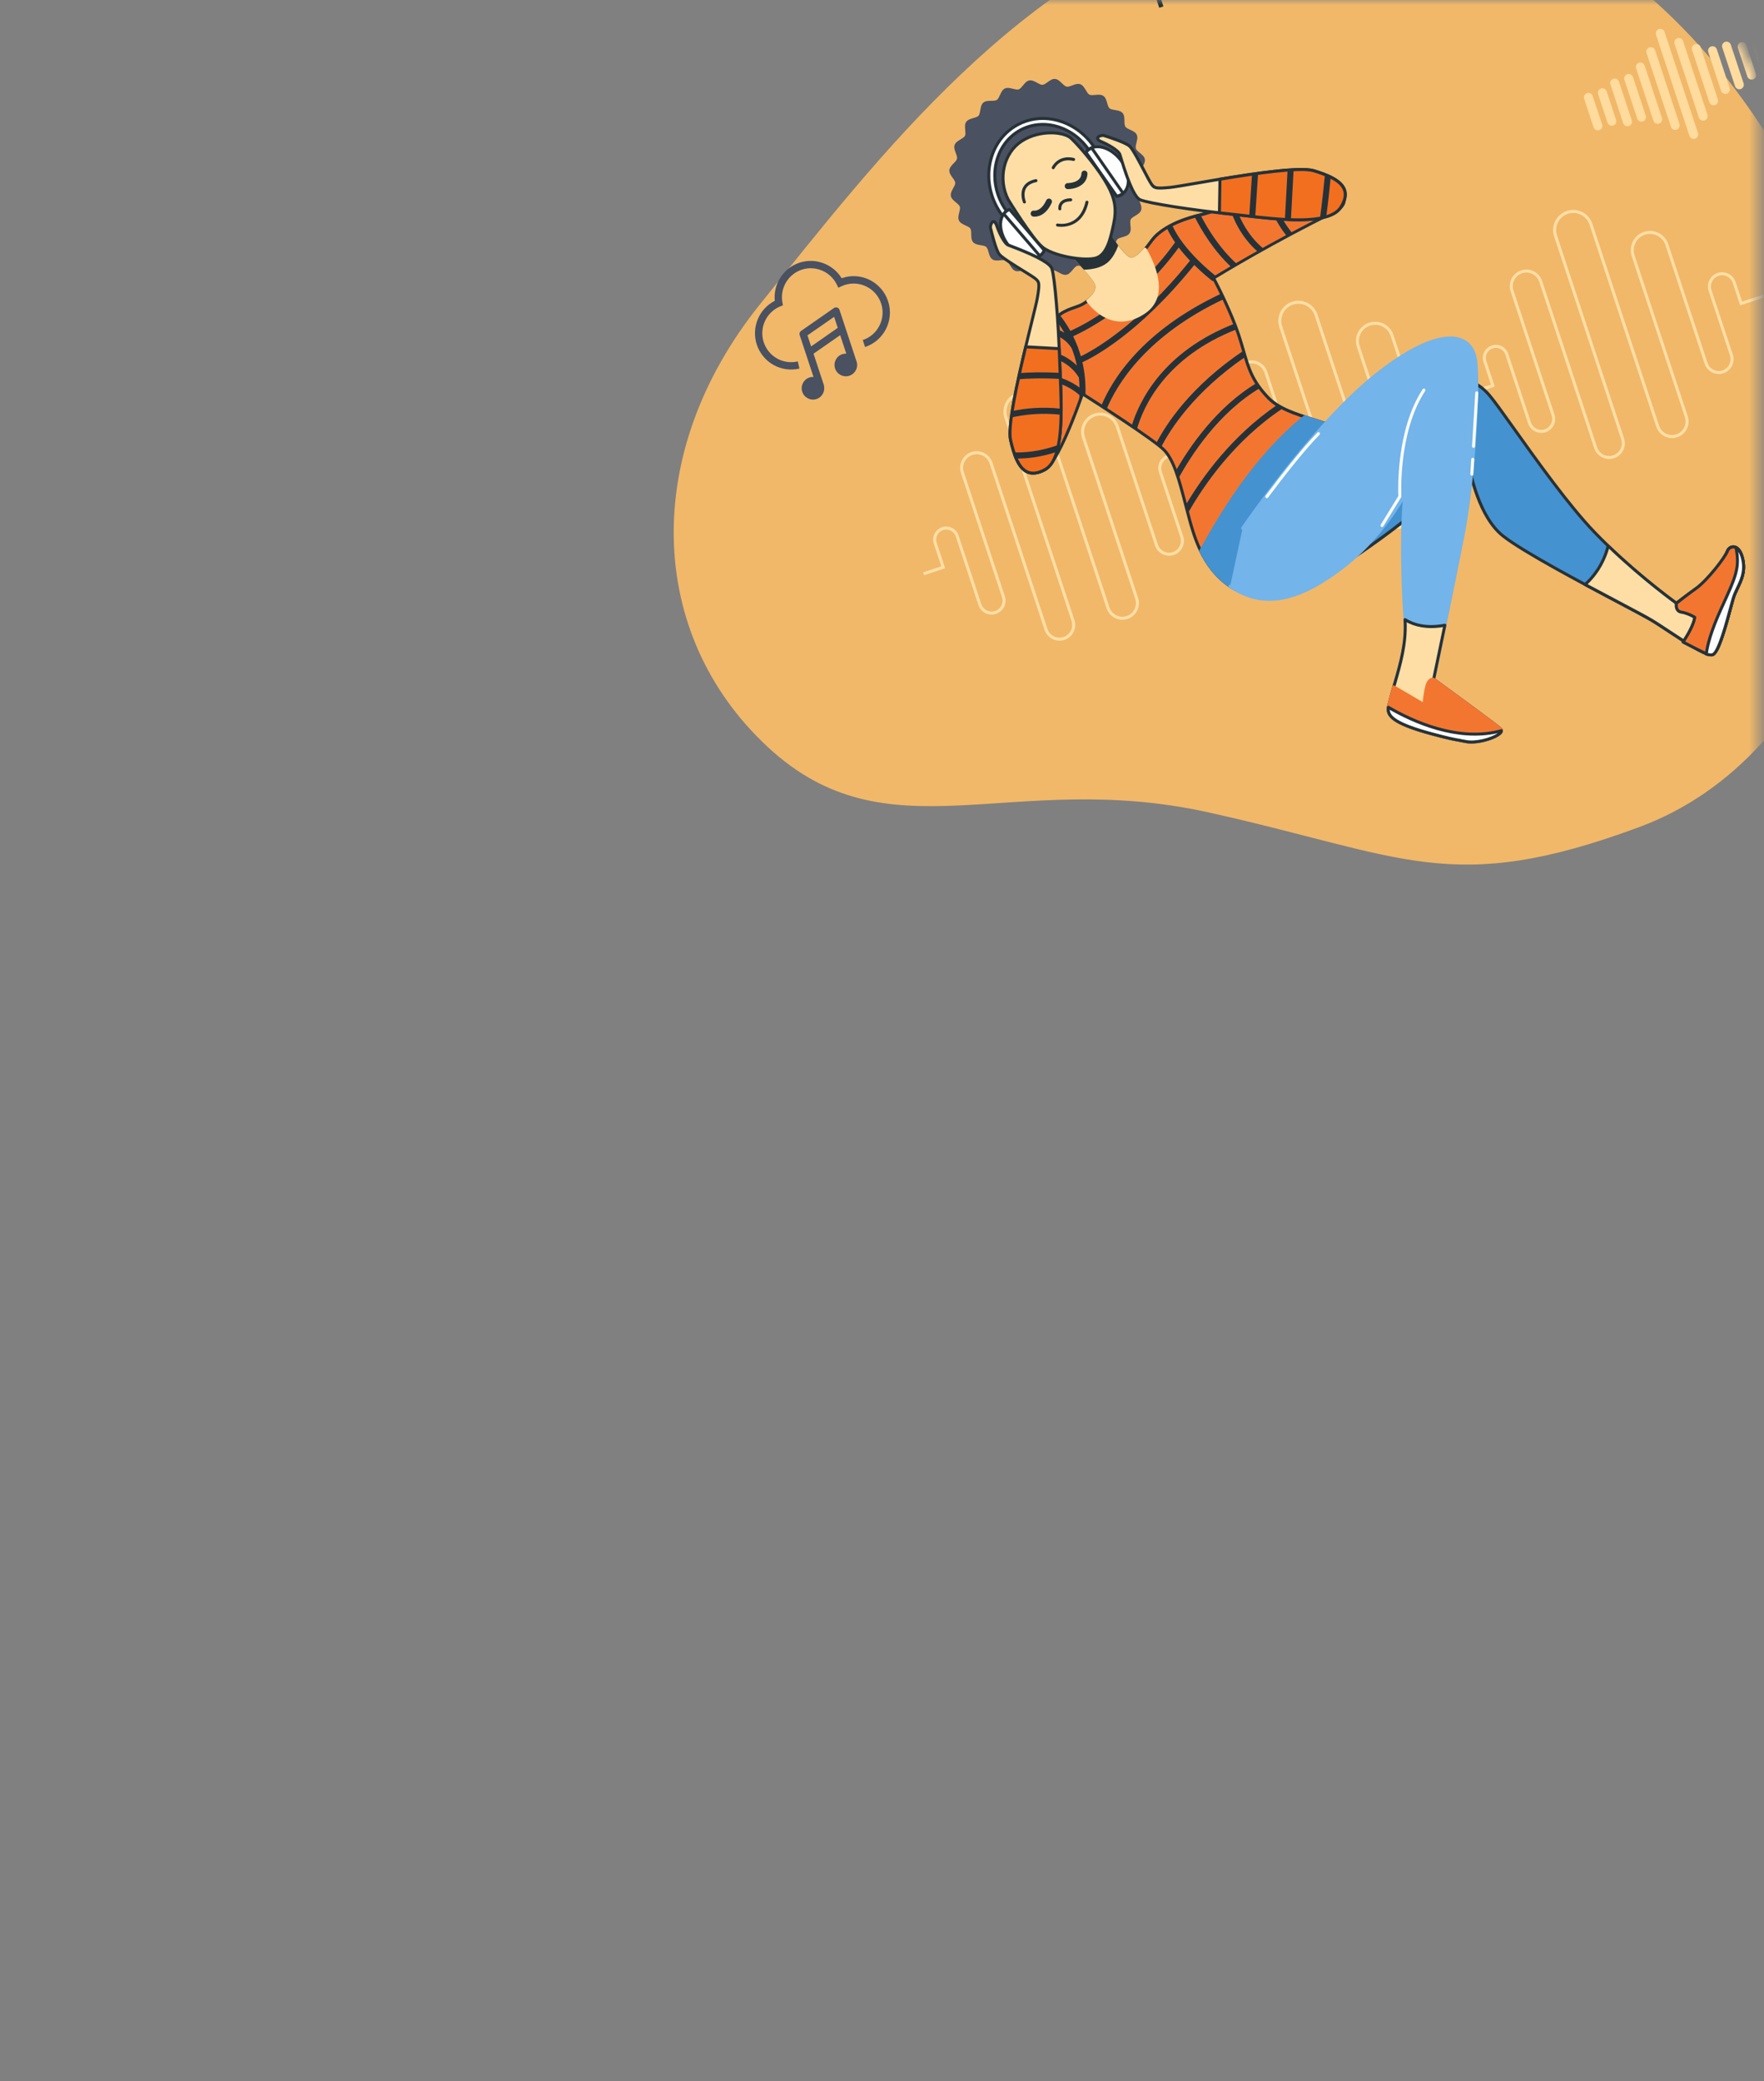 <svg width="178" height="210" viewBox="0 0 178 210" fill="none" xmlns="http://www.w3.org/2000/svg">
<rect x="0" y="0" width="178" height="210" fill="#808080" stroke="none"/>
<mask id="mask0_1_177" style="mask-type:alpha" maskUnits="userSpaceOnUse" x="0" y="0" width="178" height="210">
<rect x="0.5" width="177" height="210" rx="10" fill="#FFC97E"/>
</mask>
<g mask="url(#mask0_1_177)">
<path d="M162.124 -3.631C162.124 -3.631 144.918 -15.028 123.96 -9.016C102.999 -3.006 88.691 15.781 76.697 30.692C64.7 45.606 65.224 63.967 77.445 75.345C89.666 86.724 101.976 77.559 121.858 81.951C141.741 86.342 146.381 90.499 165.412 83.451C184.444 76.403 193.646 50.789 185.337 28.046C177.025 5.301 162.124 -3.631 162.124 -3.631Z" fill="#F1B869"/>
<path d="M107.409 64.563C106.578 64.838 105.679 64.384 105.405 63.554L99.859 46.775C99.621 46.055 98.845 45.663 98.126 45.9C97.408 46.138 97.018 46.915 97.256 47.635L101.395 60.161C101.639 60.898 101.239 61.695 100.504 61.938C99.768 62.181 98.972 61.78 98.729 61.042L96.443 54.127C96.267 53.594 95.693 53.305 95.162 53.48C94.63 53.656 94.342 54.231 94.518 54.764L95.368 57.336L93.247 58.036L93.152 57.748L94.985 57.142L94.23 54.858C94.002 54.167 94.377 53.42 95.066 53.193C95.756 52.965 96.502 53.341 96.73 54.032L99.016 60.947C99.207 61.526 99.831 61.841 100.408 61.65C100.986 61.459 101.299 60.835 101.108 60.256L96.968 47.73C96.678 46.852 97.154 45.902 98.031 45.612C98.907 45.323 99.856 45.801 100.147 46.68L105.692 63.459C105.914 64.131 106.641 64.497 107.313 64.275C107.983 64.054 108.348 63.326 108.126 62.655L101.36 42.183C101.008 41.117 101.587 39.965 102.65 39.613C103.713 39.262 104.865 39.843 105.217 40.908L111.952 61.285C112.19 62.005 112.966 62.397 113.685 62.16C114.403 61.922 114.793 61.145 114.555 60.425L109.188 44.187C108.851 43.167 109.405 42.064 110.422 41.728C111.439 41.392 112.541 41.947 112.878 42.967L116.837 54.946C117.044 55.571 117.721 55.912 118.344 55.706C118.968 55.5 119.308 54.822 119.102 54.197L116.949 47.685C116.701 46.934 117.108 46.121 117.858 45.874C118.609 45.626 119.422 46.034 119.671 46.786L120.325 48.764L122.446 48.063L122.541 48.352L120.133 49.147L119.384 46.881C119.187 46.287 118.546 45.966 117.954 46.162C117.362 46.357 117.042 47 117.237 47.59L119.389 54.102C119.648 54.886 119.221 55.736 118.44 55.994C117.658 56.253 116.809 55.824 116.55 55.041L112.591 43.062C112.306 42.201 111.377 41.732 110.517 42.016C109.658 42.3 109.191 43.23 109.476 44.092L114.843 60.33C115.133 61.208 114.656 62.158 113.78 62.448C112.903 62.738 111.955 62.259 111.664 61.38L104.929 41.003C104.63 40.096 103.65 39.602 102.745 39.901C101.84 40.2 101.348 41.181 101.648 42.088L108.414 62.56C108.691 63.389 108.239 64.289 107.409 64.563Z" fill="#FEDEA5"/>
<path d="M135.14 55.397C134.309 55.671 133.41 55.218 133.136 54.388L127.59 37.608C127.352 36.888 126.576 36.496 125.857 36.734C125.139 36.971 124.749 37.749 124.987 38.469L129.127 50.995C129.37 51.732 128.971 52.529 128.235 52.772C127.499 53.015 126.704 52.613 126.46 51.876L124.174 44.961C123.998 44.428 123.424 44.139 122.893 44.314C122.361 44.49 122.073 45.064 122.249 45.597L123.099 48.169L120.978 48.87L120.883 48.582L122.716 47.976L121.962 45.692C121.733 45.001 122.108 44.254 122.798 44.026C123.487 43.798 124.233 44.175 124.462 44.866L126.747 51.781C126.939 52.36 127.562 52.675 128.14 52.484C128.717 52.293 129.031 51.669 128.839 51.09L124.699 38.564C124.409 37.685 124.886 36.736 125.762 36.446C126.639 36.156 127.588 36.635 127.878 37.513L133.424 54.293C133.645 54.964 134.372 55.331 135.045 55.109C135.714 54.888 136.079 54.16 135.858 53.489L129.092 33.017C128.739 31.951 129.318 30.798 130.381 30.447C131.444 30.095 132.596 30.676 132.948 31.742L139.683 52.119C139.921 52.839 140.697 53.231 141.416 52.993C142.134 52.756 142.524 51.979 142.286 51.259L136.92 35.02C136.583 34.001 137.136 32.898 138.153 32.562C139.171 32.225 140.273 32.781 140.609 33.801L144.568 45.779C144.775 46.404 145.452 46.746 146.076 46.54C146.699 46.334 147.04 45.656 146.833 45.031L144.681 38.519C144.432 37.767 144.84 36.955 145.593 36.706C146.343 36.458 147.154 36.868 147.402 37.619L148.056 39.598L150.177 38.897L150.272 39.185L147.864 39.981L147.115 37.714C146.919 37.121 146.28 36.799 145.688 36.994C145.096 37.19 144.773 37.833 144.968 38.424L147.12 44.936C147.379 45.719 146.953 46.569 146.171 46.828C145.389 47.086 144.54 46.658 144.281 45.874L140.322 33.896C140.037 33.035 139.108 32.566 138.249 32.849C137.389 33.133 136.922 34.064 137.207 34.925L142.574 51.164C142.864 52.042 142.388 52.992 141.511 53.282C140.635 53.571 139.686 53.093 139.395 52.214L132.661 31.837C132.361 30.93 131.382 30.436 130.476 30.735C129.571 31.034 129.079 32.014 129.379 32.922L136.145 53.394C136.422 54.222 135.97 55.122 135.14 55.397Z" fill="#FEDEA5"/>
<path d="M162.871 46.232C162.041 46.506 161.142 46.053 160.868 45.223L155.322 28.443C155.084 27.723 154.307 27.331 153.589 27.569C152.871 27.806 152.48 28.584 152.718 29.304L156.858 41.83C157.102 42.567 156.702 43.364 155.967 43.607C155.231 43.85 154.435 43.448 154.191 42.711L151.906 35.796C151.73 35.263 151.156 34.973 150.624 35.149C150.093 35.325 149.804 35.899 149.98 36.432L150.831 39.004L148.71 39.705L148.615 39.417L150.448 38.811L149.693 36.527C149.465 35.836 149.839 35.089 150.529 34.861C151.219 34.633 151.965 35.01 152.193 35.701L154.479 42.616C154.67 43.195 155.294 43.51 155.871 43.319C156.449 43.128 156.762 42.504 156.571 41.925L152.431 29.399C152.141 28.52 152.617 27.57 153.494 27.281C154.37 26.991 155.319 27.47 155.609 28.348L161.155 45.128C161.377 45.799 162.104 46.166 162.776 45.944C163.449 45.721 163.811 44.995 163.589 44.324L156.823 23.852C156.471 22.786 157.049 21.633 158.113 21.282C159.176 20.93 160.327 21.511 160.68 22.577L167.414 42.954C167.652 43.674 168.429 44.066 169.147 43.828C169.866 43.591 170.256 42.813 170.018 42.093L164.651 25.855C164.314 24.836 164.868 23.733 165.885 23.396C166.902 23.06 168.004 23.616 168.341 24.636L172.3 36.614C172.507 37.239 173.184 37.581 173.807 37.375C174.431 37.169 174.771 36.491 174.565 35.866L172.412 29.354C172.164 28.602 172.571 27.79 173.324 27.541C174.074 27.293 174.885 27.703 175.134 28.454L175.788 30.433L177.908 29.732L178.004 30.02L175.595 30.816L174.846 28.549C174.65 27.956 174.011 27.634 173.419 27.829C172.827 28.025 172.505 28.668 172.7 29.259L174.852 35.771C175.111 36.554 174.684 37.404 173.903 37.663C173.121 37.921 172.272 37.493 172.013 36.709L168.054 24.731C167.769 23.869 166.839 23.4 165.98 23.684C165.121 23.968 164.654 24.899 164.939 25.76L170.305 41.998C170.596 42.877 170.119 43.827 169.243 44.116C168.366 44.406 167.417 43.927 167.127 43.049L160.392 22.672C160.092 21.765 159.113 21.27 158.208 21.57C157.303 21.869 156.811 22.849 157.111 23.756L163.877 44.229C164.154 45.057 163.702 45.957 162.871 46.232Z" fill="#FEDEA5"/>
<path d="M120.05 -0.223L119.168 -2.893L117.304 -0.797L120.05 -0.223Z" fill="#263238"/>
<path d="M116.494 -2.08L116.075 -1.941L116.976 0.787L117.396 0.648L116.494 -2.08Z" fill="#263238"/>
<path d="M124.563 -7.497C122.603 -6.849 121.543 -4.732 122.192 -2.771C122.841 -0.807 124.956 0.258 126.913 -0.389C128.872 -1.036 129.932 -3.153 129.284 -5.115C128.635 -7.079 126.523 -8.145 124.563 -7.497ZM125.854 -1.905L124.799 -1.556L123.561 -5.303L124.615 -5.652L125.854 -1.905ZM127.914 -2.586L126.86 -2.237L125.621 -5.984L126.676 -6.333L127.914 -2.586Z" fill="#263238"/>
<path d="M164.368 12.716C164.13 12.795 163.873 12.666 163.794 12.427L162.504 8.524C162.425 8.285 162.554 8.028 162.793 7.949C163.031 7.871 163.287 8 163.366 8.239L164.656 12.142C164.734 12.378 164.607 12.637 164.368 12.716Z" fill="#FFDB9D"/>
<path d="M162.786 12.667C162.548 12.745 162.291 12.616 162.212 12.377L161.263 9.506C161.184 9.267 161.313 9.01 161.552 8.931C161.79 8.852 162.046 8.982 162.125 9.221L163.074 12.092C163.153 12.331 163.025 12.588 162.786 12.667Z" fill="#FFDB9D"/>
<path d="M161.376 13.133C161.137 13.212 160.881 13.082 160.802 12.843L159.853 9.972C159.774 9.733 159.902 9.476 160.141 9.397C160.379 9.318 160.636 9.448 160.715 9.687L161.664 12.558C161.743 12.797 161.614 13.054 161.376 13.133Z" fill="#FFDB9D"/>
<path d="M178.302 7.539C178.063 7.618 177.807 7.488 177.728 7.249L176.779 4.378C176.7 4.139 176.829 3.882 177.067 3.803C177.306 3.725 177.562 3.854 177.641 4.093L178.59 6.964C178.669 7.204 178.54 7.46 178.302 7.539Z" fill="#FFDB9D"/>
<path d="M176.891 8.005C176.652 8.084 176.396 7.955 176.317 7.715L175.368 4.844C175.289 4.605 175.418 4.348 175.656 4.269C175.895 4.191 176.151 4.32 176.23 4.559L177.179 7.431C177.258 7.67 177.129 7.926 176.891 8.005Z" fill="#FFDB9D"/>
<path d="M165.779 12.249C165.541 12.328 165.284 12.199 165.205 11.96L163.915 8.057C163.836 7.818 163.965 7.562 164.204 7.483C164.442 7.404 164.699 7.533 164.778 7.772L166.067 11.675C166.145 11.911 166.015 12.171 165.779 12.249Z" fill="#FFDB9D"/>
<path d="M167.414 12.47C167.175 12.548 166.919 12.419 166.84 12.18L165.096 6.903C165.017 6.664 165.146 6.408 165.384 6.329C165.623 6.25 165.879 6.379 165.958 6.619L167.702 11.895C167.781 12.134 167.652 12.391 167.414 12.47Z" fill="#FFDB9D"/>
<path d="M169.183 13.086C168.944 13.165 168.688 13.036 168.609 12.797L166.15 5.358C166.071 5.119 166.2 4.862 166.438 4.783C166.677 4.704 166.933 4.834 167.012 5.073L169.471 12.512C169.549 12.748 169.421 13.008 169.183 13.086Z" fill="#FFDB9D"/>
<path d="M175.653 8.986C175.415 9.065 175.159 8.936 175.08 8.697L173.79 4.794C173.711 4.555 173.839 4.298 174.078 4.219C174.316 4.141 174.573 4.27 174.652 4.509L175.942 8.412C176.02 8.648 175.889 8.908 175.653 8.986Z" fill="#FFDB9D"/>
<path d="M174.242 9.453C174.003 9.532 173.747 9.402 173.668 9.163L172.378 5.261C172.299 5.022 172.428 4.765 172.666 4.686C172.905 4.607 173.161 4.737 173.24 4.976L174.53 8.878C174.608 9.114 174.48 9.374 174.242 9.453Z" fill="#FFDB9D"/>
<path d="M173.057 10.604C172.819 10.683 172.563 10.554 172.484 10.315L170.74 5.038C170.661 4.799 170.79 4.543 171.028 4.464C171.267 4.385 171.523 4.515 171.602 4.754L173.346 10.03C173.425 10.269 173.296 10.526 173.057 10.604Z" fill="#FFDB9D"/>
<path d="M172.004 12.154C171.766 12.233 171.51 12.103 171.431 11.864L168.972 4.425C168.893 4.186 169.022 3.929 169.26 3.85C169.499 3.772 169.755 3.901 169.834 4.14L172.293 11.579C172.371 11.816 172.243 12.075 172.004 12.154Z" fill="#FFDB9D"/>
<path d="M171.047 13.994C170.809 14.072 170.553 13.943 170.474 13.704L167.106 3.514C167.027 3.275 167.156 3.018 167.394 2.94C167.633 2.861 167.889 2.99 167.968 3.229L171.336 13.419C171.415 13.658 171.286 13.915 171.047 13.994Z" fill="#FFDB9D"/>
<path d="M84.931 28.074C84.054 26.645 82.283 25.974 80.668 26.508C79.042 27.046 78.011 28.664 78.183 30.352C76.592 31.159 75.796 33.042 76.366 34.767C76.964 36.579 78.813 37.619 80.669 37.188L80.501 36.467C79.021 36.812 77.545 35.981 77.067 34.535C76.587 33.084 77.318 31.494 78.727 30.916L79.002 30.803L78.949 30.508C78.688 29.083 79.527 27.665 80.9 27.211C82.277 26.756 83.796 27.398 84.435 28.704L84.593 29.029L84.92 28.879C85.019 28.834 85.12 28.791 85.224 28.756C86.752 28.251 88.406 29.088 88.912 30.617C89.418 32.15 88.585 33.805 87.059 34.309L87.291 35.012C89.205 34.38 90.247 32.304 89.613 30.386C88.974 28.443 86.854 27.381 84.931 28.074Z" fill="#4A5161"/>
<path d="M84.714 31.267C84.678 31.157 84.591 31.068 84.48 31.031C84.369 30.994 84.248 31.012 84.152 31.079L80.832 33.39C80.697 33.483 80.642 33.654 80.694 33.809L82.09 38.035C81.954 38.029 81.812 38.043 81.677 38.088C81.08 38.286 80.755 38.933 80.953 39.532C81.151 40.131 81.797 40.457 82.395 40.26C82.961 40.073 83.276 39.483 83.142 38.914L83.154 38.91L82.089 35.687L84.779 33.817L85.396 35.683C85.263 35.676 85.125 35.693 84.99 35.738C84.393 35.935 84.068 36.582 84.266 37.181C84.464 37.781 85.11 38.107 85.708 37.909C86.306 37.712 86.631 37.064 86.433 36.465C86.431 36.46 86.426 36.455 86.424 36.449L84.712 31.268L84.714 31.267ZM84.536 33.08L81.846 34.953L81.478 33.838L84.168 31.968L84.536 33.08Z" fill="#4A5161"/>
<path d="M114.475 15.027C114.343 14.627 114.746 14.014 114.57 13.645C114.388 13.267 113.658 13.202 113.43 12.858C113.2 12.51 113.431 11.81 113.163 11.5C112.89 11.184 112.167 11.311 111.859 11.036C111.547 10.759 111.592 10.025 111.247 9.791C110.901 9.557 110.239 9.868 109.868 9.681C109.497 9.494 109.352 8.775 108.959 8.637C108.57 8.5 108.005 8.971 107.597 8.886C107.193 8.802 106.864 8.144 106.449 8.112C106.037 8.082 105.618 8.684 105.201 8.706C104.792 8.73 104.303 8.179 103.893 8.257C103.49 8.332 103.241 9.025 102.842 9.157C102.442 9.289 101.83 8.884 101.461 9.061C101.085 9.243 101.02 9.973 100.678 10.201C100.33 10.431 99.632 10.199 99.322 10.467C99.007 10.741 99.135 11.465 98.861 11.773C98.585 12.085 97.852 12.039 97.619 12.385C97.386 12.73 97.698 13.394 97.511 13.765C97.325 14.137 96.608 14.281 96.47 14.675C96.334 15.065 96.805 15.631 96.72 16.04C96.637 16.444 95.981 16.773 95.949 17.189C95.92 17.601 96.521 18.022 96.544 18.439C96.568 18.85 96.019 19.338 96.097 19.75C96.176 20.152 96.865 20.404 96.997 20.804C97.13 21.204 96.726 21.817 96.903 22.186C97.085 22.564 97.814 22.63 98.043 22.973C98.272 23.322 98.041 24.021 98.31 24.332C98.583 24.647 99.306 24.52 99.614 24.795C99.925 25.072 99.881 25.806 100.226 26.04C100.571 26.274 101.233 25.963 101.604 26.15C101.975 26.337 102.121 27.056 102.514 27.194C102.903 27.331 103.468 26.86 103.876 26.946C104.279 27.029 104.608 27.687 105.024 27.719C105.435 27.75 105.855 27.148 106.271 27.125C106.681 27.101 107.169 27.652 107.58 27.574C107.981 27.496 108.232 26.806 108.631 26.674C109.031 26.542 109.642 26.947 110.011 26.771C110.388 26.589 110.452 25.858 110.795 25.63C111.143 25.4 111.841 25.632 112.151 25.364C112.465 25.091 112.337 24.366 112.612 24.058C112.888 23.747 113.62 23.792 113.854 23.447C114.087 23.101 113.775 22.437 113.961 22.066C114.148 21.694 114.865 21.55 115.003 21.156C115.139 20.766 114.668 20.2 114.753 19.792C114.836 19.387 115.492 19.058 115.524 18.642C115.553 18.23 114.952 17.809 114.929 17.392C114.904 16.981 115.454 16.493 115.375 16.081C115.298 15.675 114.608 15.428 114.475 15.027Z" fill="#4A5161"/>
<path d="M107.68 27.703C107.657 27.711 107.633 27.716 107.609 27.721C107.339 27.771 107.074 27.626 106.819 27.483C106.628 27.377 106.433 27.269 106.283 27.277C106.127 27.287 105.941 27.419 105.76 27.549C105.527 27.719 105.281 27.892 105.013 27.872C104.741 27.85 104.523 27.642 104.315 27.439C104.159 27.286 103.996 27.129 103.845 27.096C103.694 27.063 103.481 27.142 103.274 27.22C103.002 27.323 102.721 27.429 102.465 27.338C102.208 27.247 102.053 26.988 101.904 26.74C101.79 26.551 101.675 26.356 101.537 26.287C101.4 26.217 101.175 26.24 100.955 26.262C100.665 26.29 100.365 26.319 100.14 26.167C99.914 26.015 99.831 25.726 99.751 25.445C99.691 25.232 99.628 25.014 99.511 24.911C99.398 24.808 99.173 24.774 98.956 24.737C98.669 24.688 98.37 24.64 98.193 24.433C98.017 24.23 98.01 23.928 98.007 23.639C98.004 23.416 97.998 23.188 97.913 23.056C97.83 22.93 97.624 22.836 97.428 22.747C97.162 22.624 96.885 22.502 96.767 22.25C96.651 22.007 96.722 21.718 96.792 21.44C96.845 21.224 96.902 21.001 96.853 20.851C96.803 20.701 96.625 20.556 96.454 20.414C96.231 20.232 95.999 20.041 95.95 19.779C95.899 19.508 96.044 19.243 96.186 18.988C96.292 18.797 96.399 18.602 96.391 18.451C96.381 18.295 96.249 18.108 96.12 17.93C95.95 17.696 95.776 17.45 95.796 17.181C95.818 16.909 96.026 16.69 96.228 16.483C96.381 16.327 96.537 16.163 96.57 16.012C96.603 15.86 96.523 15.647 96.445 15.44C96.342 15.167 96.236 14.886 96.326 14.629C96.417 14.372 96.675 14.217 96.922 14.068C97.111 13.954 97.305 13.839 97.375 13.701C97.444 13.563 97.42 13.338 97.399 13.118C97.37 12.828 97.34 12.527 97.493 12.304C97.645 12.078 97.933 11.996 98.213 11.916C98.425 11.855 98.644 11.793 98.746 11.676C98.848 11.562 98.882 11.337 98.919 11.121C98.967 10.833 99.015 10.533 99.221 10.356C99.424 10.181 99.725 10.174 100.014 10.171C100.236 10.168 100.464 10.163 100.595 10.078C100.721 9.995 100.815 9.788 100.903 9.593C101.025 9.325 101.148 9.049 101.396 8.931C101.638 8.816 101.926 8.887 102.205 8.958C102.42 9.011 102.643 9.069 102.792 9.019C102.942 8.97 103.087 8.791 103.228 8.62C103.409 8.397 103.6 8.165 103.861 8.117C104.131 8.066 104.396 8.211 104.654 8.353C104.845 8.459 105.04 8.567 105.19 8.559C105.346 8.549 105.532 8.417 105.71 8.288C105.944 8.118 106.189 7.945 106.457 7.965C106.729 7.987 106.948 8.195 107.155 8.399C107.311 8.552 107.474 8.708 107.625 8.741C107.777 8.775 107.992 8.694 108.196 8.617C108.468 8.514 108.749 8.408 109.005 8.499C109.262 8.59 109.417 8.849 109.567 9.1C109.681 9.289 109.796 9.484 109.934 9.554C110.072 9.623 110.297 9.6 110.516 9.578C110.806 9.55 111.106 9.521 111.331 9.673C111.557 9.825 111.64 10.114 111.72 10.395C111.78 10.608 111.843 10.826 111.96 10.929C112.073 11.031 112.298 11.066 112.515 11.103C112.802 11.152 113.101 11.2 113.278 11.407C113.454 11.61 113.461 11.912 113.464 12.201C113.468 12.424 113.473 12.652 113.558 12.784C113.641 12.91 113.848 13.004 114.043 13.093C114.31 13.216 114.586 13.338 114.703 13.587C114.819 13.83 114.748 14.119 114.678 14.398C114.625 14.613 114.568 14.836 114.617 14.986C114.667 15.136 114.846 15.281 115.017 15.423C115.239 15.605 115.472 15.796 115.52 16.058C115.571 16.329 115.426 16.594 115.285 16.852C115.179 17.043 115.069 17.239 115.08 17.389C115.09 17.545 115.222 17.732 115.352 17.913C115.522 18.147 115.696 18.393 115.676 18.662C115.654 18.934 115.446 19.153 115.244 19.36C115.091 19.516 114.935 19.68 114.902 19.831C114.869 19.983 114.949 20.196 115.027 20.403C115.13 20.676 115.236 20.957 115.146 21.214C115.055 21.471 114.797 21.626 114.547 21.776C114.358 21.889 114.164 22.005 114.095 22.143C114.025 22.28 114.049 22.506 114.07 22.726C114.1 23.016 114.129 23.317 113.977 23.542C113.824 23.765 113.537 23.851 113.257 23.93C113.045 23.991 112.826 24.054 112.725 24.17C112.622 24.284 112.588 24.509 112.551 24.726C112.503 25.014 112.455 25.314 112.249 25.49C112.046 25.666 111.745 25.673 111.456 25.676C111.234 25.679 111.009 25.683 110.875 25.769C110.749 25.852 110.655 26.059 110.567 26.254C110.445 26.521 110.323 26.798 110.072 26.916C109.833 27.033 109.541 26.96 109.263 26.89C109.047 26.836 108.824 26.779 108.675 26.828C108.526 26.878 108.381 27.056 108.24 27.228C108.076 27.419 107.907 27.628 107.68 27.703ZM106.082 27.008C106.14 26.989 106.199 26.976 106.261 26.971C106.499 26.956 106.737 27.089 106.964 27.215C107.171 27.332 107.389 27.451 107.551 27.42C107.706 27.388 107.859 27.203 108.008 27.02C108.176 26.814 108.352 26.603 108.585 26.526C108.817 26.449 109.085 26.517 109.342 26.579C109.568 26.636 109.804 26.695 109.948 26.628C110.096 26.557 110.197 26.332 110.297 26.113C110.404 25.877 110.516 25.629 110.716 25.499C110.92 25.364 111.193 25.36 111.456 25.357C111.69 25.352 111.935 25.348 112.056 25.244C112.18 25.136 112.221 24.893 112.258 24.66C112.3 24.4 112.343 24.134 112.503 23.953C112.663 23.772 112.925 23.695 113.178 23.624C113.405 23.559 113.641 23.491 113.731 23.358C113.824 23.223 113.797 22.979 113.774 22.744C113.747 22.481 113.722 22.211 113.829 21.994C113.935 21.777 114.17 21.638 114.396 21.503C114.599 21.382 114.808 21.255 114.863 21.103C114.915 20.951 114.83 20.721 114.747 20.499C114.652 20.252 114.558 19.996 114.607 19.759C114.657 19.523 114.845 19.329 115.028 19.141C115.195 18.971 115.365 18.793 115.375 18.63C115.386 18.47 115.244 18.271 115.107 18.08C114.954 17.865 114.794 17.643 114.78 17.399C114.765 17.161 114.897 16.922 115.023 16.695C115.139 16.488 115.258 16.27 115.227 16.107C115.198 15.951 115.01 15.799 114.827 15.649C114.621 15.48 114.41 15.304 114.333 15.071C114.256 14.837 114.323 14.569 114.385 14.312C114.441 14.086 114.5 13.849 114.433 13.705C114.362 13.556 114.137 13.455 113.919 13.354C113.682 13.247 113.435 13.134 113.305 12.934C113.17 12.73 113.166 12.456 113.162 12.193C113.157 11.958 113.153 11.713 113.049 11.591C112.941 11.467 112.698 11.426 112.465 11.388C112.206 11.346 111.94 11.303 111.759 11.142C111.579 10.981 111.502 10.719 111.43 10.465C111.365 10.237 111.296 10.001 111.164 9.91C111.029 9.821 110.785 9.844 110.551 9.867C110.288 9.893 110.019 9.918 109.802 9.811C109.588 9.703 109.447 9.469 109.311 9.242C109.19 9.039 109.063 8.829 108.911 8.773C108.76 8.721 108.53 8.807 108.309 8.889C108.061 8.981 107.807 9.078 107.57 9.028C107.334 8.978 107.141 8.79 106.953 8.606C106.782 8.439 106.605 8.267 106.442 8.257C106.282 8.246 106.084 8.388 105.893 8.525C105.679 8.679 105.458 8.838 105.214 8.852C104.976 8.866 104.738 8.734 104.511 8.608C104.304 8.491 104.086 8.371 103.924 8.403C103.768 8.432 103.616 8.619 103.467 8.803C103.299 9.009 103.124 9.223 102.891 9.3C102.659 9.377 102.391 9.309 102.133 9.244C101.907 9.187 101.671 9.128 101.527 9.195C101.379 9.266 101.278 9.491 101.178 9.709C101.071 9.946 100.959 10.194 100.759 10.324C100.555 10.458 100.282 10.462 100.019 10.466C99.784 10.47 99.54 10.474 99.419 10.578C99.295 10.686 99.254 10.93 99.216 11.163C99.175 11.423 99.132 11.689 98.972 11.87C98.812 12.05 98.549 12.124 98.296 12.198C98.069 12.264 97.834 12.332 97.744 12.464C97.654 12.599 97.678 12.844 97.701 13.079C97.728 13.342 97.753 13.611 97.646 13.829C97.54 14.046 97.305 14.184 97.079 14.32C96.876 14.441 96.666 14.568 96.612 14.72C96.56 14.871 96.645 15.102 96.728 15.324C96.82 15.571 96.917 15.827 96.868 16.064C96.818 16.3 96.63 16.493 96.447 16.682C96.28 16.852 96.109 17.03 96.1 17.193C96.089 17.353 96.231 17.552 96.368 17.743C96.521 17.957 96.681 18.18 96.695 18.424C96.71 18.662 96.578 18.9 96.452 19.127C96.336 19.335 96.217 19.553 96.248 19.715C96.277 19.872 96.465 20.024 96.648 20.174C96.854 20.343 97.065 20.519 97.142 20.752C97.219 20.985 97.152 21.254 97.09 21.511C97.034 21.737 96.975 21.973 97.042 22.117C97.113 22.266 97.339 22.371 97.556 22.468C97.793 22.576 98.04 22.689 98.17 22.888C98.305 23.093 98.309 23.366 98.313 23.63C98.318 23.865 98.322 24.11 98.426 24.232C98.534 24.356 98.777 24.397 99.01 24.435C99.269 24.477 99.535 24.52 99.716 24.681C99.896 24.842 99.973 25.104 100.045 25.358C100.11 25.586 100.179 25.822 100.311 25.912C100.446 26.005 100.69 25.979 100.924 25.956C101.187 25.93 101.456 25.904 101.673 26.012C101.89 26.119 102.028 26.354 102.164 26.581C102.285 26.784 102.412 26.994 102.564 27.049C102.715 27.102 102.945 27.016 103.166 26.933C103.413 26.839 103.668 26.745 103.905 26.795C104.141 26.844 104.334 27.033 104.522 27.217C104.692 27.384 104.87 27.555 105.033 27.566C105.193 27.577 105.388 27.435 105.582 27.298C105.742 27.184 105.907 27.066 106.082 27.008Z" fill="#4A5161"/>
<path d="M101.857 22.315C101.747 22.351 101.62 22.323 101.538 22.228C101.165 21.815 100.841 21.353 100.575 20.857C98.94 17.79 99.896 14.078 102.703 12.579C105.51 11.079 109.122 12.355 110.757 15.421C110.851 15.598 110.94 15.779 111.016 15.962C111.082 16.116 111.01 16.293 110.857 16.359C110.7 16.424 110.527 16.354 110.46 16.2C110.39 16.035 110.309 15.869 110.224 15.706C108.747 12.935 105.503 11.771 102.988 13.114C100.477 14.455 99.632 17.801 101.108 20.572C101.351 21.025 101.647 21.448 101.984 21.822C102.096 21.948 102.089 22.139 101.963 22.251C101.935 22.282 101.897 22.301 101.857 22.315Z" fill="white"/>
<path d="M101.905 22.459C101.735 22.515 101.547 22.465 101.426 22.333C101.044 21.91 100.713 21.438 100.443 20.929C99.636 19.413 99.415 17.694 99.83 16.094C100.242 14.488 101.238 13.191 102.635 12.448C104.03 11.703 105.659 11.596 107.222 12.149C108.781 12.701 110.085 13.839 110.892 15.355C110.986 15.534 111.077 15.722 111.157 15.906C111.255 16.136 111.149 16.404 110.917 16.503C110.68 16.604 110.421 16.494 110.321 16.262C110.253 16.103 110.177 15.939 110.093 15.782C108.657 13.087 105.502 11.951 103.063 13.252C100.624 14.553 99.809 17.807 101.246 20.504C101.482 20.95 101.771 21.36 102.102 21.726C102.269 21.913 102.255 22.199 102.072 22.368C102.021 22.408 101.965 22.439 101.905 22.459ZM103.591 12.362C103.312 12.454 103.038 12.57 102.776 12.711C101.456 13.416 100.514 14.644 100.121 16.167C99.728 17.696 99.938 19.336 100.71 20.784C100.97 21.27 101.286 21.724 101.652 22.127C101.706 22.186 101.805 22.195 101.865 22.137C101.926 22.081 101.932 21.983 101.874 21.923C101.527 21.539 101.225 21.105 100.976 20.642C99.459 17.798 100.331 14.36 102.915 12.978C105.501 11.6 108.839 12.79 110.353 15.635C110.443 15.8 110.522 15.972 110.594 16.14C110.626 16.219 110.713 16.251 110.795 16.22C110.832 16.205 110.861 16.176 110.873 16.137C110.889 16.1 110.889 16.059 110.873 16.022C110.799 15.845 110.711 15.667 110.62 15.496C109.847 14.045 108.602 12.958 107.115 12.434C105.933 12.013 104.709 11.992 103.591 12.362Z" fill="#263238"/>
<path d="M134.829 57.4C134.829 57.4 145.557 50.672 148.053 46.014C148.053 46.014 148.807 51.835 151.676 54.081C154.544 56.328 164.707 61.422 166.557 62.514C168.406 63.606 172.108 66.388 172.841 66.04C173.577 65.692 174.541 61.539 174.893 60.356C175.246 59.176 176.211 58.18 175.864 56.486C175.517 54.789 174.526 55.011 174.303 55.619C174.079 56.226 172.595 58.381 171.478 59.175C170.36 59.969 169.161 60.864 169.161 60.864C169.161 60.864 164.778 57.731 160.892 53.69C157.007 49.649 151.635 41.421 150.267 39.848C148.897 38.278 147.558 38.082 146.121 38.557C144.684 39.032 140.086 40.551 133.213 46.762C126.34 52.973 127.77 56.334 128.95 57.33C130.129 58.331 132.395 58.754 134.829 57.4Z" fill="#4592D0"/>
<path d="M172.865 66.199C172.267 66.396 170.695 65.401 168.386 63.874C167.676 63.403 167.002 62.957 166.48 62.651C165.958 62.344 164.771 61.714 163.268 60.917C159.439 58.889 153.651 55.824 151.586 54.206C149.126 52.282 148.209 47.876 147.97 46.469C145.149 51.078 135.336 57.264 134.911 57.532C134.908 57.533 134.905 57.534 134.903 57.538C132.422 58.914 130.079 58.487 128.854 57.455C128.549 57.197 127.839 56.448 127.813 55.038C127.785 53.428 128.682 50.665 133.114 46.657C140.011 40.422 144.575 38.914 146.075 38.419C147.739 37.869 149.11 38.294 150.383 39.755C150.844 40.283 151.743 41.545 152.883 43.142C155.218 46.418 158.418 50.901 161.003 53.592C164.531 57.263 168.518 60.214 169.161 60.682C169.46 60.458 170.459 59.719 171.391 59.057C172.487 58.276 173.953 56.133 174.162 55.569C174.29 55.223 174.615 55.001 174.955 55.026C175.19 55.044 175.761 55.219 176.015 56.461C176.269 57.7 175.859 58.564 175.461 59.395C175.298 59.74 175.143 60.062 175.04 60.406C174.974 60.63 174.883 60.963 174.777 61.356C174.139 63.736 173.513 65.895 172.907 66.181C172.893 66.189 172.879 66.194 172.865 66.199ZM148.006 45.873C148.029 45.865 148.057 45.862 148.081 45.867C148.145 45.878 148.194 45.932 148.203 45.996C148.21 46.054 148.984 51.782 151.767 53.964C153.811 55.567 159.584 58.624 163.405 60.648C164.913 61.447 166.106 62.078 166.633 62.389C167.16 62.701 167.837 63.148 168.551 63.621C170.056 64.616 172.335 66.118 172.778 65.908C173.31 65.655 174.104 62.696 174.486 61.276C174.594 60.88 174.684 60.543 174.75 60.32C174.859 59.955 175.027 59.605 175.187 59.268C175.564 58.479 175.951 57.664 175.718 56.524C175.569 55.804 175.275 55.358 174.931 55.331C174.728 55.315 174.527 55.458 174.446 55.676C174.222 56.281 172.726 58.478 171.568 59.305C170.464 60.091 169.266 60.982 169.254 60.993C169.2 61.033 169.13 61.034 169.076 60.994C169.031 60.964 164.637 57.806 160.786 53.802C158.183 51.096 154.979 46.6 152.636 43.32C151.501 41.73 150.605 40.474 150.153 39.956C148.952 38.579 147.725 38.193 146.167 38.708C144.681 39.199 140.164 40.692 133.313 46.882C128.963 50.812 128.083 53.483 128.111 55.032C128.133 56.316 128.771 56.99 129.045 57.222C130.19 58.189 132.394 58.578 134.749 57.273C134.991 57.119 145.483 50.489 147.919 45.946C147.939 45.911 147.972 45.884 148.006 45.873ZM134.83 57.403L134.833 57.402L134.83 57.403Z" fill="#263238"/>
<path d="M175.866 56.488C175.519 54.791 174.528 55.014 174.305 55.621C174.081 56.228 172.597 58.383 171.479 59.178C170.362 59.972 169.162 60.867 169.162 60.867C169.162 60.867 165.748 58.426 162.276 55.076C161.781 57.013 160.747 58.262 159.95 58.975C162.916 60.57 165.679 61.996 166.558 62.516C168.408 63.608 172.11 66.391 172.843 66.043C173.579 65.694 174.543 61.542 174.895 60.359C175.25 59.177 176.216 58.184 175.866 56.488Z" fill="#FEDEA5"/>
<path d="M172.865 66.198C172.267 66.396 170.695 65.401 168.386 63.873C167.676 63.402 167.003 62.957 166.481 62.65C165.958 62.344 164.768 61.712 163.261 60.913C162.24 60.371 161.074 59.757 159.879 59.111C159.836 59.086 159.806 59.045 159.8 58.996C159.793 58.947 159.812 58.899 159.849 58.865C160.618 58.173 161.641 56.95 162.129 55.041C162.144 54.988 162.185 54.949 162.234 54.933C162.287 54.919 162.342 54.932 162.38 54.971C165.497 57.976 168.599 60.273 169.158 60.682C169.457 60.459 170.456 59.72 171.388 59.057C172.484 58.276 173.95 56.134 174.159 55.57C174.287 55.224 174.612 55.002 174.952 55.026C175.187 55.044 175.758 55.22 176.013 56.462C176.266 57.701 175.857 58.564 175.459 59.396C175.295 59.74 175.141 60.063 175.037 60.407C174.971 60.63 174.88 60.964 174.774 61.356C174.136 63.737 173.511 65.895 172.904 66.182C172.894 66.189 172.879 66.194 172.865 66.198ZM160.209 58.944C161.341 59.551 162.435 60.131 163.404 60.642C164.915 61.443 166.108 62.074 166.635 62.385C167.162 62.697 167.839 63.144 168.553 63.617C170.058 64.612 172.337 66.114 172.78 65.904C173.312 65.651 174.106 62.692 174.488 61.272C174.596 60.876 174.686 60.539 174.752 60.316C174.861 59.951 175.029 59.601 175.189 59.264C175.566 58.475 175.953 57.66 175.72 56.52C175.571 55.8 175.277 55.354 174.933 55.327C174.73 55.311 174.529 55.454 174.448 55.672C174.224 56.277 172.728 58.474 171.57 59.301C170.466 60.087 169.269 60.978 169.256 60.989C169.202 61.029 169.132 61.029 169.078 60.99C169.045 60.966 165.739 58.592 162.36 55.361C161.86 57.082 160.952 58.238 160.209 58.944Z" fill="#263238"/>
<path d="M108.039 25.547C108.039 25.547 110.16 27.731 110.58 28.528C110.999 29.326 110.179 30.143 109.266 30.678C108.353 31.213 106.624 31.161 105.661 33.428C104.699 35.695 103.444 44.611 103.276 45.992C103.111 47.373 103.997 48.173 105.446 47.38C106.896 46.588 109.222 39.737 109.222 39.737C109.222 39.737 116.412 44.303 117.485 45.427C118.559 46.555 119.089 48.874 119.719 51.241C120.345 53.609 121.109 57.098 124.119 59.145C127.129 61.191 131.805 60.505 134.826 57.398C137.845 54.295 139.619 46.437 136.981 44.348C134.344 42.254 129.968 42.237 127.939 40.1C125.91 37.962 125.861 36.426 125.001 33.825C124.142 31.224 122.459 28.062 122.459 28.062C122.459 28.062 128.018 24.627 134.693 21.357C137.013 20.22 134.581 17.963 132.993 17.865C131.001 17.741 123.481 21.133 121.291 21.634C118.129 22.359 116.776 23.512 116.238 24.236C115.699 24.961 115.021 25.965 114.225 26.151C113.429 26.337 111.334 22.816 111.334 22.816C111.334 22.816 109.861 25.178 108.039 25.547Z" fill="#F37630"/>
<path d="M130.978 59.982C128.567 60.779 125.973 60.589 124.036 59.27C121.145 57.306 120.299 54.059 119.68 51.685L119.412 50.662C118.857 48.538 118.33 46.531 117.378 45.532C116.42 44.523 110.378 40.651 109.307 39.967C108.918 41.086 106.888 46.766 105.521 47.512C104.8 47.903 104.149 47.949 103.692 47.637C103.243 47.332 103.037 46.726 103.128 45.97C103.273 44.76 104.54 35.68 105.522 33.365C106.267 31.608 107.448 31.198 108.395 30.869C108.693 30.767 108.97 30.67 109.189 30.543C109.597 30.302 110.895 29.455 110.445 28.594C110.041 27.827 107.951 25.668 107.928 25.647C107.89 25.608 107.876 25.549 107.891 25.496C107.908 25.442 107.949 25.403 108.006 25.391C109.744 25.037 111.192 22.753 111.207 22.732C111.234 22.688 111.286 22.662 111.337 22.661C111.388 22.663 111.438 22.688 111.466 22.733C112.468 24.415 113.763 26.095 114.193 25.998C114.865 25.843 115.483 25.003 115.981 24.33L116.12 24.141C116.617 23.475 117.943 22.241 121.259 21.48C122.08 21.292 123.711 20.673 125.438 20.016C128.39 18.897 131.735 17.628 133.004 17.704C134.071 17.77 135.559 18.783 135.775 19.868C135.868 20.332 135.767 20.992 134.76 21.485C128.702 24.451 123.506 27.594 122.659 28.11C122.981 28.726 124.388 31.478 125.145 33.77C125.334 34.341 125.48 34.851 125.624 35.344C126.126 37.085 126.488 38.346 128.052 39.989C129.083 41.076 130.742 41.601 132.498 42.158C134.119 42.673 135.792 43.203 137.076 44.223C137.844 44.831 138.302 45.946 138.399 47.444C138.615 50.8 137.063 55.313 134.935 57.499C133.808 58.67 132.426 59.504 130.978 59.982ZM109.178 39.594C109.221 39.58 109.268 39.587 109.307 39.609C109.601 39.796 116.523 44.198 117.597 45.325C118.603 46.383 119.138 48.426 119.704 50.591L119.972 51.614C120.578 53.94 121.41 57.122 124.206 59.023C127.187 61.05 131.806 60.29 134.719 57.298C136.761 55.202 138.306 50.704 138.097 47.476C138.004 46.066 137.587 45.028 136.888 44.474C135.648 43.49 133.999 42.968 132.407 42.462C130.613 41.893 128.917 41.354 127.832 40.211C126.219 38.514 125.828 37.158 125.334 35.44C125.191 34.95 125.045 34.442 124.859 33.878C124.013 31.317 122.344 28.169 122.328 28.14C122.292 28.069 122.314 27.981 122.383 27.939C122.439 27.905 128.024 24.465 134.63 21.227C135.3 20.9 135.587 20.467 135.484 19.942C135.295 18.995 133.931 18.081 132.99 18.022C131.786 17.947 128.328 19.259 125.55 20.315C123.737 21.003 122.171 21.598 121.329 21.79C118.105 22.529 116.836 23.703 116.362 24.335L116.223 24.522C115.697 25.235 115.044 26.122 114.262 26.304C113.478 26.486 111.873 23.995 111.33 23.104C110.944 23.663 109.779 25.201 108.325 25.634C108.853 26.188 110.355 27.784 110.71 28.462C111.099 29.203 110.589 30.08 109.339 30.813C109.095 30.954 108.801 31.058 108.493 31.166C107.6 31.474 106.491 31.86 105.797 33.494C104.828 35.779 103.571 44.811 103.424 46.016C103.347 46.652 103.504 47.156 103.857 47.394C104.218 47.639 104.756 47.589 105.372 47.254C106.48 46.651 108.279 42.044 109.077 39.694C109.098 39.643 109.132 39.609 109.178 39.594Z" fill="#263238"/>
<path d="M124.588 20.508C124.392 20.582 124.2 20.655 124.012 20.724C124.375 21.958 125.198 23.916 126.962 25.436C127.145 25.334 127.336 25.226 127.526 25.118C125.758 23.674 124.94 21.701 124.588 20.508Z" fill="#263238"/>
<path d="M127.144 39.151C127.018 38.985 126.903 38.819 126.798 38.655C122.77 41.06 120.024 45.098 118.645 47.513C118.736 47.76 118.821 48.017 118.907 48.285C120.145 46.014 122.931 41.645 127.144 39.151Z" fill="#263238"/>
<path d="M116.667 44.739C116.854 44.881 117.022 45.014 117.159 45.129C118.031 43.418 120.418 39.595 125.66 36.003C125.6 35.802 125.54 35.592 125.48 35.382C120.082 39.013 117.616 42.885 116.667 44.739Z" fill="#263238"/>
<path d="M109.221 36.551C110.216 36.098 114.888 33.723 120.51 26.737C121.433 27.649 122.212 28.251 122.281 28.305C122.362 28.368 122.47 28.383 122.562 28.353C122.576 28.348 122.592 28.34 122.606 28.332C122.518 28.163 122.466 28.065 122.466 28.065C122.466 28.065 122.556 28.01 122.723 27.907C122.703 27.875 122.681 27.847 122.651 27.822C122.616 27.795 119.374 25.295 118.267 22.68C118.076 22.775 117.894 22.873 117.732 22.972C117.955 23.48 118.245 23.981 118.574 24.457C114.475 30.189 109.404 32.763 108.01 33.389C107.619 32.688 107.225 32.141 106.914 31.758C106.758 31.877 106.605 32.01 106.457 32.171C106.724 32.507 107.062 32.98 107.403 33.577C106.926 33.281 106.401 33.09 105.888 32.966C105.811 33.11 105.733 33.26 105.664 33.427C105.65 33.46 105.636 33.496 105.622 33.53C106.578 33.741 107.588 34.203 108.157 35.174C108.357 35.693 108.533 36.264 108.665 36.885C108.002 36.229 106.832 35.417 105.083 35.382C105.038 35.573 104.992 35.773 104.948 35.976C107.603 35.955 108.748 37.896 108.814 38.011C108.828 38.032 108.843 38.05 108.861 38.066C108.898 38.399 108.921 38.739 108.927 39.095C108.159 38.535 106.58 37.644 104.563 37.86C104.526 38.065 104.485 38.27 104.448 38.477C106.815 38.126 108.517 39.493 108.922 39.861C108.916 40.121 108.913 40.375 108.91 40.625C109.109 40.08 109.227 39.731 109.227 39.731C109.227 39.731 109.336 39.801 109.525 39.92C109.527 39.859 109.527 39.801 109.529 39.74C109.566 38.568 109.44 37.501 109.221 36.551ZM118.943 24.974C119.307 25.451 119.697 25.897 120.082 26.3C114.739 32.954 110.176 35.418 109.064 35.951C108.985 35.674 108.898 35.409 108.807 35.154C108.805 35.117 108.794 35.076 108.776 35.04C108.768 35.027 108.761 35.013 108.752 34.997C108.606 34.614 108.45 34.257 108.288 33.93C109.778 33.249 114.826 30.651 118.943 24.974Z" fill="#263238"/>
<path d="M129.464 41.186C129.26 41.081 129.065 40.972 128.879 40.852C124.351 43.933 121.343 48.087 119.647 50.96C119.672 51.054 119.697 51.148 119.722 51.242C119.767 51.419 119.816 51.604 119.864 51.789C121.484 48.928 124.594 44.409 129.464 41.186Z" fill="#263238"/>
<path d="M124.795 33.222C124.727 33.033 124.654 32.843 124.582 32.653C117.337 35.482 114.954 40.471 114.188 42.986C114.365 43.106 114.538 43.225 114.71 43.34C115.365 41.031 117.575 36.046 124.795 33.222Z" fill="#263238"/>
<path d="M128.372 19.091C128.175 19.162 127.979 19.233 127.78 19.306C128.015 20.586 128.575 22.273 129.868 23.839C130.049 23.741 130.234 23.645 130.42 23.544C129.13 22.013 128.592 20.328 128.372 19.091Z" fill="#263238"/>
<path d="M120.526 21.831C121.223 23.224 122.453 25.287 124.277 26.978C124.451 26.876 124.635 26.767 124.827 26.655C123.06 25.061 121.839 23.052 121.131 21.673C120.925 21.725 120.722 21.776 120.526 21.831Z" fill="#263238"/>
<path d="M123.506 30.169C123.416 29.975 123.327 29.793 123.244 29.619C115.226 33.387 112.207 38.324 111.121 40.958C111.292 41.071 111.47 41.185 111.653 41.306C112.682 38.816 115.622 33.889 123.506 30.169Z" fill="#263238"/>
<path d="M134.83 57.4C137.328 54.833 138.971 49.012 137.97 45.896C137.756 45.315 137.444 44.834 137.023 44.496C136.668 44.212 136.282 43.923 135.88 43.632C134.585 42.935 133.07 42.519 131.654 42.054C126.106 46.542 122.62 53.036 121.163 55.594C121.805 56.919 122.716 58.19 124.123 59.146C127.132 61.193 131.808 60.507 134.83 57.4Z" fill="#4592D0"/>
<path d="M130.978 59.982C128.567 60.779 125.973 60.589 124.036 59.27C122.77 58.411 121.783 57.229 121.025 55.659C121.004 55.614 121.005 55.56 121.029 55.517L121.301 55.037C122.926 52.161 126.305 46.182 131.557 41.935C131.598 41.903 131.648 41.892 131.699 41.911C131.96 41.997 132.223 42.079 132.49 42.164C133.666 42.539 134.884 42.925 135.95 43.499C136.411 43.833 136.788 44.114 137.115 44.38C137.54 44.721 137.875 45.214 138.108 45.843C139.115 48.977 137.511 54.858 134.935 57.508C133.808 58.67 132.426 59.504 130.978 59.982ZM121.333 55.598C122.063 57.082 123.004 58.203 124.207 59.019C127.188 61.046 131.808 60.286 134.721 57.295C137.236 54.71 138.801 48.982 137.825 45.94C137.613 45.368 137.31 44.922 136.928 44.614C136.603 44.354 136.233 44.074 135.792 43.753C134.765 43.201 133.564 42.818 132.4 42.449C132.16 42.372 131.922 42.297 131.686 42.219C126.516 46.426 123.175 52.338 121.569 55.182L121.333 55.598Z" fill="#4592D0"/>
<path d="M101.875 21.133C101.753 21.18 101.64 21.243 101.536 21.325C100.696 21.976 100.785 23.499 101.737 24.728C102.685 25.958 104.134 26.428 104.975 25.779C105.153 25.641 105.286 25.465 105.381 25.262L101.875 21.133Z" fill="white"/>
<path d="M104.613 26.139C104.242 26.262 103.808 26.252 103.348 26.104C102.709 25.896 102.093 25.442 101.614 24.82C101.136 24.202 100.853 23.491 100.812 22.817C100.77 22.122 100.995 21.549 101.442 21.203C101.556 21.115 101.682 21.044 101.818 20.993C101.879 20.973 101.947 20.985 101.989 21.035L105.491 25.162C105.529 25.207 105.537 25.271 105.513 25.324C105.403 25.559 105.253 25.752 105.065 25.897C104.928 26.003 104.777 26.085 104.613 26.139ZM101.833 21.317C101.759 21.354 101.693 21.395 101.63 21.445C101.265 21.728 101.083 22.21 101.118 22.799C101.154 23.41 101.418 24.064 101.859 24.634C102.299 25.204 102.865 25.624 103.446 25.812C104.01 25.993 104.521 25.939 104.884 25.657C105.01 25.557 105.119 25.432 105.202 25.28L101.833 21.317Z" fill="#263238"/>
<path d="M101.875 21.134C101.753 21.18 101.64 21.243 101.536 21.325C101.439 21.399 101.357 21.487 101.287 21.583L104.923 25.816C104.942 25.803 104.961 25.794 104.978 25.779C105.155 25.64 105.289 25.465 105.384 25.261L101.875 21.134Z" fill="white"/>
<path d="M104.982 25.946C104.922 25.966 104.843 25.96 104.805 25.912L101.168 21.68C101.122 21.625 101.118 21.546 101.163 21.49C101.247 21.379 101.34 21.281 101.441 21.203C101.555 21.114 101.682 21.043 101.818 20.992C101.878 20.972 101.946 20.985 101.988 21.035L105.491 25.161C105.528 25.206 105.537 25.271 105.513 25.323C105.402 25.558 105.252 25.751 105.064 25.896C105.049 25.908 105.036 25.916 105.02 25.927C105.007 25.935 104.996 25.941 104.982 25.946ZM101.483 21.579L104.94 25.605C105.045 25.51 105.129 25.406 105.196 25.281L101.83 21.317C101.756 21.354 101.69 21.395 101.626 21.445C101.576 21.484 101.527 21.529 101.483 21.579Z" fill="#263238"/>
<path d="M109.577 15.377C109.654 15.272 109.743 15.176 109.848 15.096C110.688 14.445 112.137 14.915 113.085 16.145C114.037 17.373 114.126 18.896 113.289 19.547C113.111 19.685 112.906 19.769 112.687 19.81L109.577 15.377Z" fill="white"/>
<path d="M112.934 19.903C112.862 19.927 112.788 19.945 112.711 19.961C112.653 19.97 112.595 19.948 112.56 19.899L109.45 15.467C109.414 15.415 109.413 15.345 109.449 15.291C109.534 15.171 109.637 15.067 109.751 14.978C110.655 14.28 112.203 14.758 113.202 16.055C113.68 16.673 113.966 17.383 114.004 18.058C114.046 18.753 113.824 19.325 113.377 19.671C113.247 19.771 113.101 19.848 112.934 19.903ZM112.749 19.642C112.916 19.599 113.065 19.528 113.191 19.428C113.557 19.145 113.739 18.663 113.703 18.074C113.666 17.46 113.403 16.809 112.963 16.239C112.066 15.078 110.707 14.62 109.935 15.217C109.872 15.267 109.813 15.321 109.76 15.384L112.749 19.642Z" fill="#263238"/>
<path d="M112.934 19.904C112.862 19.927 112.789 19.945 112.711 19.961C112.654 19.971 112.595 19.948 112.56 19.899L109.45 15.467C109.414 15.415 109.413 15.345 109.45 15.292C109.534 15.171 109.637 15.067 109.751 14.978C109.852 14.9 109.967 14.833 110.097 14.781C110.164 14.752 110.238 14.776 110.28 14.835L113.457 19.421C113.501 19.486 113.491 19.573 113.431 19.621C113.404 19.646 113.392 19.66 113.376 19.668C113.247 19.771 113.101 19.848 112.934 19.904ZM112.749 19.642C112.891 19.608 113.015 19.551 113.127 19.476L110.104 15.111C110.044 15.143 109.986 15.178 109.935 15.218C109.872 15.267 109.813 15.322 109.761 15.384L112.749 19.642Z" fill="#263238"/>
<path d="M115.552 25.143C115.158 25.619 114.716 26.037 114.23 26.149C113.434 26.335 111.34 22.814 111.34 22.814C111.34 22.814 109.863 25.174 108.04 25.543C108.04 25.543 110.162 27.727 110.581 28.524C110.922 29.169 110.448 29.827 109.772 30.338C110.493 31.295 112.497 33.367 115.345 31.586C117.834 30.031 116.573 26.921 115.552 25.143Z" fill="#FEDEA5"/>
<path d="M114.317 32.247C111.957 33.027 110.304 31.305 109.646 30.433C109.623 30.399 109.613 30.361 109.616 30.322C109.622 30.281 109.642 30.246 109.676 30.222C110.109 29.893 110.785 29.248 110.443 28.598C110.039 27.83 107.949 25.672 107.926 25.651C107.887 25.612 107.874 25.552 107.889 25.5C107.906 25.446 107.947 25.407 108.004 25.395C109.742 25.041 111.19 22.757 111.205 22.736C111.232 22.692 111.284 22.665 111.334 22.665C111.386 22.667 111.436 22.692 111.464 22.737C112.466 24.418 113.761 26.099 114.191 26.002C114.566 25.913 114.963 25.609 115.43 25.046C115.462 25.006 115.51 24.987 115.559 24.99C115.607 24.993 115.652 25.023 115.676 25.066C116.699 26.85 118.028 30.081 115.416 31.715C115.037 31.958 114.67 32.13 114.317 32.247ZM109.982 30.367C110.751 31.336 112.638 33.099 115.261 31.459C117.573 30.014 116.477 27.124 115.527 25.406C115.21 25.767 114.769 26.181 114.263 26.297C113.478 26.48 111.874 23.988 111.331 23.097C110.945 23.656 109.78 25.194 108.326 25.627C108.853 26.181 110.356 27.777 110.711 28.455C111.028 29.056 110.766 29.731 109.982 30.367Z" fill="#FEDEA5"/>
<path d="M112.668 24.799C112.339 24.362 112.023 23.898 111.782 23.527C111.616 23.323 111.452 23.106 111.29 22.887C111.037 23.268 109.681 25.212 108.034 25.545C108.034 25.545 108.751 26.286 109.434 27.06C110.179 27.037 111.184 26.878 111.806 26.241C112.199 25.839 112.474 25.311 112.668 24.799Z" fill="#263238"/>
<path d="M110.843 26.983C110.366 27.141 109.861 27.196 109.442 27.21C109.398 27.212 109.353 27.192 109.323 27.16C108.65 26.395 107.934 25.657 107.928 25.65C107.89 25.611 107.877 25.552 107.891 25.499C107.909 25.445 107.95 25.406 108.006 25.394C109.59 25.075 110.914 23.177 111.166 22.8C111.193 22.759 111.239 22.734 111.29 22.733C111.341 22.733 111.387 22.756 111.415 22.794C111.584 23.026 111.748 23.24 111.902 23.426C112.213 23.904 112.516 24.341 112.789 24.701C112.821 24.742 112.827 24.797 112.811 24.847C112.573 25.476 112.273 25.977 111.921 26.34C111.619 26.65 111.239 26.852 110.843 26.983ZM109.504 26.905C110.208 26.877 111.133 26.715 111.7 26.134C112.009 25.815 112.278 25.375 112.494 24.824C112.164 24.384 111.856 23.924 111.653 23.61C111.542 23.477 111.42 23.32 111.294 23.151C110.88 23.738 109.738 25.211 108.324 25.631C108.575 25.89 109.046 26.389 109.504 26.905Z" fill="#263238"/>
<path d="M101.737 20.14C101.737 20.14 104.115 24.035 105.187 24.926C106.261 25.821 109.227 26.319 110.466 26.066C111.706 25.813 112.059 24.058 112.366 22.631C112.672 21.203 112.556 20.149 111.766 18.695C110.973 17.241 109.249 15.082 108.106 13.978C107.366 13.261 104.931 13.079 103.128 14.221C101.325 15.363 100.643 18.007 101.737 20.14Z" fill="#FEDEA5"/>
<path d="M110.676 26.17C110.619 26.189 110.56 26.205 110.497 26.216C109.156 26.49 106.182 25.949 105.092 25.044C104.011 24.146 101.708 20.38 101.611 20.22C101.61 20.218 101.606 20.216 101.604 20.21C100.494 18.047 101.143 15.302 103.048 14.094C104.938 12.897 107.444 13.13 108.212 13.873C109.331 14.953 111.081 17.122 111.9 18.628C112.677 20.052 112.841 21.148 112.515 22.667L112.497 22.747C112.206 24.105 111.846 25.783 110.676 26.17ZM101.869 20.065C101.965 20.221 104.258 23.956 105.282 24.809C106.29 25.648 109.167 26.176 110.433 25.918C111.551 25.692 111.91 24.021 112.2 22.679L112.218 22.599C112.533 21.141 112.38 20.137 111.634 18.767C110.829 17.286 109.104 15.153 108.002 14.086C107.319 13.427 104.953 13.241 103.211 14.347C101.432 15.475 100.832 18.037 101.869 20.065Z" fill="#263238"/>
<path d="M106.994 21.214C106.986 21.217 106.977 21.22 106.967 21.22C106.885 21.231 106.81 21.176 106.795 21.095C106.794 21.079 106.739 20.711 106.997 20.402C107.21 20.149 107.561 20.017 108.04 20.009C108.122 20.008 108.192 20.074 108.195 20.159C108.197 20.242 108.128 20.313 108.045 20.314C107.658 20.321 107.384 20.415 107.23 20.596C107.06 20.796 107.092 21.048 107.093 21.051C107.107 21.122 107.063 21.191 106.994 21.214Z" fill="#263238"/>
<path d="M107.976 22.745C107.292 22.971 106.694 22.859 106.679 22.854C106.597 22.837 106.545 22.758 106.56 22.677C106.577 22.594 106.656 22.543 106.737 22.557C106.826 22.576 108.937 22.964 109.532 20.365C109.549 20.283 109.632 20.233 109.714 20.251C109.796 20.268 109.846 20.351 109.829 20.433C109.494 21.908 108.688 22.51 107.976 22.745Z" fill="#263238"/>
<path d="M104.839 21.789C104.514 21.896 104.271 21.855 104.251 21.852C104.088 21.823 103.978 21.665 104.006 21.499C104.035 21.336 104.191 21.227 104.352 21.253C104.39 21.26 105.06 21.329 105.574 20.214C105.645 20.062 105.823 19.994 105.974 20.066C106.126 20.137 106.194 20.316 106.123 20.467C105.731 21.325 105.227 21.661 104.839 21.789Z" fill="#263238"/>
<path d="M108.566 18.947C108.27 19.045 107.973 19.082 107.743 19.082C107.578 19.082 107.44 18.945 107.442 18.776C107.441 18.61 107.577 18.472 107.744 18.475C107.798 18.476 109.088 18.462 109.126 17.507C109.131 17.339 109.273 17.209 109.44 17.214C109.608 17.22 109.738 17.362 109.733 17.53C109.702 18.342 109.138 18.758 108.566 18.947Z" fill="#263238"/>
<path d="M103.419 20.523C103.344 20.548 103.262 20.511 103.232 20.438C103.217 20.405 102.881 19.589 103.245 18.897C103.467 18.479 103.889 18.202 104.504 18.078C104.585 18.061 104.666 18.114 104.684 18.198C104.701 18.278 104.651 18.359 104.565 18.378C104.042 18.483 103.689 18.706 103.513 19.042C103.215 19.607 103.507 20.315 103.509 20.324C103.542 20.403 103.507 20.491 103.429 20.523C103.428 20.52 103.422 20.522 103.419 20.523Z" fill="#263238"/>
<path d="M106.325 17.067C106.291 17.079 106.253 17.079 106.215 17.062C106.14 17.027 106.104 16.939 106.139 16.861C106.145 16.849 106.748 15.56 108.368 15.939C108.451 15.956 108.5 16.039 108.483 16.121C108.466 16.204 108.383 16.253 108.301 16.236C106.919 15.913 106.419 16.976 106.414 16.987C106.395 17.028 106.363 17.055 106.325 17.067Z" fill="#263238"/>
<path d="M99.936 22.923C99.936 22.923 100.447 25.172 100.842 25.665C101.237 26.157 103.829 27.642 104.342 28.019C104.856 28.395 104.948 28.442 104.688 30.01C104.429 31.578 101.464 42.148 101.972 44.399C102.483 46.649 103.274 48.569 105.448 47.384C107.625 46.198 107.026 39.92 106.917 36.292C106.808 32.664 106.443 28.027 106.14 27.112C105.838 26.199 102.137 24.895 101.732 24.732C101.33 24.567 100.795 23.419 100.586 22.788C100.379 22.15 100.028 22.266 99.936 22.923Z" fill="#FEDEA5"/>
<path d="M104.935 47.773C104.435 47.938 103.987 47.933 103.597 47.755C102.599 47.302 102.141 45.821 101.827 44.426C101.441 42.717 102.991 36.413 103.917 32.647C104.228 31.378 104.476 30.376 104.54 29.981C104.782 28.524 104.724 28.482 104.273 28.149C104.092 28.017 103.699 27.773 103.242 27.49C102.248 26.873 101.007 26.107 100.725 25.756C100.319 25.252 99.84 23.186 99.789 22.954C99.786 22.936 99.783 22.918 99.786 22.898C99.846 22.481 100.01 22.233 100.232 22.21C100.352 22.199 100.577 22.253 100.735 22.731C100.987 23.491 101.503 24.464 101.793 24.582C101.835 24.601 101.914 24.629 102.023 24.669C104.733 25.694 106.089 26.45 106.289 27.055C106.608 28.02 106.966 32.719 107.074 36.277C107.089 36.739 107.109 37.24 107.133 37.769C107.292 41.422 107.508 46.424 105.525 47.505C105.319 47.624 105.122 47.711 104.935 47.773ZM100.086 22.917C100.233 23.555 100.653 25.192 100.956 25.568C101.205 25.879 102.524 26.695 103.397 27.234C103.878 27.532 104.255 27.765 104.428 27.894C105.024 28.329 105.091 28.492 104.834 30.031C104.767 30.436 104.518 31.445 104.206 32.721C103.288 36.462 101.748 42.721 102.118 44.362C102.401 45.604 102.835 47.081 103.719 47.478C104.172 47.683 104.714 47.606 105.376 47.247C107.194 46.256 106.979 41.363 106.825 37.791C106.802 37.258 106.779 36.755 106.767 36.293C106.651 32.44 106.276 27.998 105.997 27.154C105.885 26.815 105.084 26.156 101.911 24.959C101.801 24.915 101.718 24.885 101.674 24.868C101.184 24.669 100.632 23.41 100.439 22.829C100.355 22.572 100.269 22.514 100.249 22.514C100.231 22.517 100.137 22.599 100.086 22.917Z" fill="#263238"/>
<path d="M106.918 36.288C106.908 35.927 106.894 35.558 106.878 35.183L103.497 34.994C102.628 38.613 101.662 43.031 101.973 44.395C102.484 46.645 103.275 48.565 105.449 47.38C107.626 46.194 107.028 39.919 106.918 36.288Z" fill="#F26F1F"/>
<path d="M104.935 47.773C104.435 47.939 103.987 47.933 103.597 47.756C102.599 47.303 102.141 45.821 101.827 44.427C101.504 42.997 102.543 38.337 103.355 34.958C103.373 34.888 103.436 34.838 103.511 34.842L106.891 35.028C106.968 35.032 107.031 35.094 107.034 35.173C107.05 35.548 107.064 35.92 107.075 36.281C107.091 36.742 107.11 37.243 107.135 37.772C107.293 41.425 107.509 46.428 105.526 47.508C105.319 47.624 105.122 47.712 104.935 47.773ZM103.617 35.152C102.818 38.493 101.815 43.009 102.121 44.362C102.404 45.604 102.838 47.08 103.722 47.478C104.175 47.683 104.717 47.606 105.379 47.246C107.197 46.256 106.982 41.362 106.828 37.79C106.805 37.258 106.782 36.754 106.77 36.292C106.761 35.975 106.75 35.653 106.734 35.326L103.617 35.152Z" fill="#263238"/>
<path d="M102.885 37.646C102.88 37.67 102.876 37.694 102.871 37.718C102.858 37.777 102.845 37.832 102.832 37.891C102.804 38.018 102.779 38.145 102.75 38.269C103.576 38.194 105.013 38.125 106.997 38.233C106.989 38.025 106.979 37.824 106.971 37.625C105.124 37.523 103.748 37.575 102.885 37.646Z" fill="#263238"/>
<path d="M106.629 45.597C106.693 45.378 106.749 45.142 106.799 44.896C104.891 45.568 103.355 45.685 102.308 45.642C102.381 45.861 102.459 46.068 102.543 46.264C103.565 46.281 104.949 46.146 106.629 45.597Z" fill="#263238"/>
<path d="M102.139 41.475C102.129 41.532 102.12 41.59 102.113 41.646C102.104 41.707 102.093 41.771 102.085 41.831C102.07 41.932 102.059 42.025 102.047 42.122C103.216 41.86 105.035 41.604 107.071 41.854C107.075 41.652 107.077 41.446 107.076 41.242C105.101 41.004 103.343 41.221 102.139 41.475Z" fill="#263238"/>
<path d="M111.333 13.658C111.333 13.658 113.537 14.328 113.998 14.758C114.459 15.19 115.751 17.884 116.089 18.424C116.427 18.964 116.468 19.059 118.049 18.914C119.629 18.765 130.368 16.558 132.57 17.229C134.774 17.9 136.63 18.827 135.293 20.917C133.957 23.007 127.749 21.963 124.143 21.593C120.536 21.222 115.946 20.529 115.057 20.161C114.167 19.794 113.134 16.002 113 15.589C112.867 15.176 111.761 14.558 111.145 14.304C110.534 14.049 110.676 13.705 111.333 13.658Z" fill="#FEDEA5"/>
<path d="M134.021 21.959C131.958 22.641 128.391 22.229 125.614 21.907C125.087 21.848 124.59 21.789 124.131 21.742C120.595 21.381 115.94 20.686 115.003 20.299C114.416 20.056 113.756 18.648 112.932 15.866C112.899 15.755 112.875 15.674 112.861 15.631C112.765 15.33 111.831 14.744 111.093 14.439C110.628 14.247 110.59 14.017 110.609 13.899C110.643 13.677 110.905 13.533 111.322 13.503C111.342 13.503 111.361 13.504 111.379 13.51C111.609 13.578 113.629 14.204 114.103 14.645C114.435 14.954 115.107 16.246 115.651 17.283C115.9 17.757 116.113 18.169 116.221 18.341C116.531 18.836 116.567 18.898 118.036 18.76C118.434 18.721 119.451 18.548 120.736 18.328C124.552 17.671 130.94 16.572 132.616 17.082C133.978 17.498 135.422 18.059 135.804 19.089C136.009 19.641 135.88 20.284 135.424 20.997C135.138 21.443 134.65 21.751 134.021 21.959ZM111.058 13.859C110.946 13.896 110.909 13.94 110.906 13.951C110.905 13.967 110.958 14.058 111.205 14.162C111.77 14.394 112.983 15.037 113.146 15.54C113.16 15.583 113.185 15.667 113.219 15.78C114.187 19.036 114.786 19.882 115.115 20.02C115.934 20.359 120.329 21.05 124.159 21.439C124.617 21.486 125.118 21.544 125.645 21.606C129.191 22.016 134.049 22.576 135.166 20.833C135.574 20.197 135.687 19.661 135.517 19.193C135.18 18.282 133.743 17.741 132.527 17.373C130.922 16.885 124.579 17.975 120.787 18.627C119.494 18.85 118.474 19.024 118.063 19.064C116.511 19.21 116.354 19.131 115.975 18.524C115.848 18.324 115.644 17.928 115.38 17.427C114.904 16.518 114.188 15.141 113.894 14.87C113.54 14.54 111.94 14.002 111.316 13.812C111.204 13.82 111.121 13.838 111.058 13.859Z" fill="#263238"/>
<path d="M124.145 21.591C123.789 21.556 123.418 21.515 123.047 21.472L123.102 18.08C126.768 17.472 131.239 16.822 132.572 17.228C134.776 17.899 136.632 18.826 135.295 20.916C133.959 23.006 127.751 21.962 124.145 21.591Z" fill="#F26F1F"/>
<path d="M134.021 21.96C131.958 22.642 128.391 22.229 125.614 21.908C125.087 21.848 124.59 21.789 124.131 21.743C123.771 21.705 123.405 21.666 123.031 21.624C122.954 21.614 122.894 21.548 122.897 21.47L122.952 18.078C122.953 18.005 123.003 17.943 123.079 17.931C126.502 17.362 131.216 16.657 132.619 17.081C133.98 17.497 135.425 18.058 135.807 19.088C136.012 19.64 135.883 20.284 135.427 20.997C135.138 21.443 134.647 21.753 134.021 21.96ZM124.16 21.443C124.618 21.489 125.119 21.547 125.646 21.61C129.192 22.019 134.05 22.579 135.167 20.837C135.575 20.2 135.688 19.664 135.518 19.197C135.181 18.285 133.744 17.745 132.528 17.376C131.203 16.974 126.634 17.654 123.251 18.213L123.201 21.341C123.525 21.374 123.846 21.409 124.16 21.443Z" fill="#263238"/>
<path d="M129.656 22.14C129.86 22.152 130.06 22.16 130.261 22.167L130.535 17.124C130.403 17.13 130.269 17.139 130.129 17.15C130.102 17.153 130.07 17.154 130.042 17.156C130.005 17.159 129.965 17.163 129.927 17.166L129.656 22.14Z" fill="#263238"/>
<path d="M126.916 17.496C126.864 17.504 126.81 17.512 126.757 17.517C126.617 17.538 126.477 17.555 126.337 17.576L126.058 21.805C126.213 21.821 126.369 21.84 126.525 21.859C126.568 21.864 126.614 21.868 126.661 21.874L126.95 17.492C126.938 17.495 126.929 17.495 126.916 17.496Z" fill="#263238"/>
<path d="M133.697 17.616C133.6 18.623 133.413 20.451 133.194 22.016C133.416 21.974 133.63 21.926 133.827 21.867C134.022 20.442 134.185 18.861 134.28 17.874C134.096 17.782 133.899 17.696 133.697 17.616Z" fill="#263238"/>
<path d="M169.673 61.766C170.343 61.864 171.013 62.281 171.013 62.281C171.013 62.281 170.986 63.066 169.835 64.782C171.203 65.468 172.472 66.224 172.847 66.045C173.583 65.697 174.547 61.544 174.899 60.361C175.251 59.181 176.216 58.184 175.87 56.491C175.523 54.794 174.532 55.016 174.308 55.623C174.085 56.231 172.257 58.579 171.14 59.377C170.023 60.171 169.164 60.873 169.164 60.873C169.164 60.873 169.003 61.667 169.673 61.766Z" fill="#F37630"/>
<path d="M172.865 66.198C172.503 66.318 171.785 65.961 170.582 65.34C170.317 65.204 170.04 65.059 169.761 64.918C169.722 64.898 169.692 64.864 169.681 64.823C169.671 64.781 169.678 64.734 169.701 64.698C170.596 63.364 170.797 62.604 170.842 62.363C170.646 62.252 170.142 61.99 169.646 61.918C169.425 61.885 169.258 61.787 169.144 61.623C168.92 61.304 169.005 60.858 169.012 60.84C169.02 60.805 169.038 60.773 169.066 60.752C169.074 60.746 169.939 60.038 171.049 59.249C172.157 58.462 173.95 56.144 174.165 55.568C174.293 55.222 174.618 55 174.957 55.025C175.193 55.043 175.764 55.218 176.018 56.46C176.272 57.699 175.862 58.563 175.464 59.394C175.301 59.739 175.146 60.061 175.043 60.405C174.977 60.629 174.886 60.962 174.78 61.355C174.142 63.735 173.516 65.894 172.91 66.18C172.895 66.185 172.879 66.194 172.865 66.198ZM170.05 64.723C170.28 64.839 170.504 64.957 170.723 65.07C171.578 65.515 172.546 66.016 172.778 65.908C173.31 65.655 174.104 62.696 174.486 61.276C174.594 60.88 174.684 60.543 174.75 60.32C174.859 59.955 175.027 59.605 175.187 59.268C175.564 58.479 175.951 57.664 175.718 56.524C175.569 55.804 175.275 55.358 174.931 55.331C174.728 55.315 174.527 55.458 174.446 55.676C174.217 56.295 172.394 58.668 171.224 59.498C170.266 60.179 169.495 60.795 169.304 60.951C169.293 61.053 169.282 61.29 169.396 61.451C169.462 61.544 169.559 61.598 169.693 61.618C170.387 61.721 171.063 62.136 171.092 62.155C171.14 62.184 171.166 62.236 171.161 62.289C171.159 62.319 171.121 63.091 170.05 64.723Z" fill="#263238"/>
<path d="M175.175 55.248C175.58 57.302 175.168 58.148 173.693 61.383C172.542 63.907 172.247 65.33 172.177 66.005C172.481 66.087 172.714 66.106 172.844 66.047C173.58 65.698 174.544 61.546 174.896 60.362C175.248 59.182 176.213 58.186 175.867 56.492C175.718 55.762 175.452 55.39 175.175 55.248Z" fill="white"/>
<path d="M172.856 66.202C172.698 66.254 172.467 66.238 172.138 66.151C172.066 66.134 172.017 66.064 172.028 65.99C172.109 65.212 172.439 63.771 173.557 61.319L173.642 61.134C175.042 58.067 175.417 57.244 175.028 55.277C175.016 55.22 175.041 55.161 175.087 55.126C175.133 55.092 175.195 55.087 175.248 55.114C175.499 55.245 175.838 55.587 176.018 56.46C176.272 57.699 175.862 58.563 175.464 59.394C175.301 59.739 175.146 60.062 175.043 60.406C174.977 60.629 174.886 60.962 174.78 61.355C174.142 63.735 173.517 65.894 172.91 66.181C172.894 66.189 172.876 66.195 172.856 66.202ZM172.345 65.888C172.637 65.951 172.746 65.925 172.778 65.908C173.31 65.655 174.105 62.697 174.486 61.276C174.594 60.88 174.684 60.543 174.75 60.32C174.859 59.955 175.028 59.606 175.187 59.269C175.564 58.48 175.951 57.665 175.718 56.525C175.634 56.118 175.517 55.85 175.403 55.677C175.661 57.441 175.204 58.442 173.915 61.264L173.829 61.449C172.748 63.819 172.433 65.21 172.345 65.888Z" fill="#263238"/>
<path d="M126.292 52.422C126.249 52.437 126.197 52.432 126.157 52.4C126.091 52.352 126.074 52.255 126.122 52.188C126.122 52.188 126.361 51.857 126.755 51.314C126.803 51.247 126.9 51.231 126.968 51.282C127.034 51.331 127.051 51.427 127 51.495C126.604 52.035 126.37 52.368 126.37 52.368C126.347 52.395 126.321 52.413 126.292 52.422Z" fill="white"/>
<path d="M125.385 53.295C125.385 53.295 132.457 42.865 138.945 37.737C145.434 32.611 148.525 33.612 148.905 36.362C149.281 39.113 148.691 48.572 147.628 54.035C146.565 59.499 144.665 68.538 144.665 68.538C144.665 68.538 150.816 73 151.421 73.548C152.025 74.092 149.282 75.108 147.91 74.814C146.819 74.58 146.872 74.684 144.465 74.035C140.385 72.937 139.907 72.136 140.129 71.21C140.847 68.241 142.014 65.571 141.775 62.356C141.337 56.517 141.522 48.706 142.054 49.38C142.054 49.38 139.842 53.944 135.338 57.35C130.832 60.756 127.376 61.403 124.13 59.141" fill="#73B4EA"/>
<path d="M150.301 74.691C149.494 74.958 148.507 75.099 147.874 74.966C147.555 74.899 147.335 74.86 147.122 74.822C146.611 74.732 146.126 74.646 144.422 74.187C140.363 73.094 139.72 72.255 139.979 71.179C140.162 70.419 140.377 69.671 140.588 68.95C141.211 66.785 141.799 64.744 141.621 62.375C141.351 58.739 141.279 53.16 141.551 50.587C140.592 52.172 138.55 55.116 135.425 57.477C130.794 60.979 127.281 61.53 124.036 59.271C123.966 59.223 123.951 59.129 123.998 59.059C124.045 58.99 124.141 58.974 124.208 59.022C127.327 61.195 130.731 60.645 135.24 57.235C138.831 54.521 140.971 51.031 141.662 49.787C141.73 49.452 141.812 49.246 141.911 49.209C141.946 49.198 142.062 49.163 142.166 49.295C142.203 49.34 142.208 49.402 142.184 49.455C142.18 49.462 142.089 49.649 141.91 49.967C141.643 51.669 141.541 57.328 141.918 62.357C142.1 64.779 141.503 66.849 140.875 69.037C140.666 69.757 140.454 70.502 140.272 71.255C140.1 71.97 140.283 72.763 144.499 73.896C146.189 74.354 146.666 74.436 147.171 74.528C147.387 74.565 147.611 74.606 147.937 74.674C149.078 74.916 151.105 74.23 151.339 73.77C151.36 73.728 151.359 73.706 151.318 73.668C150.727 73.135 144.637 68.713 144.575 68.67C144.526 68.635 144.503 68.576 144.515 68.517C144.534 68.428 146.426 59.416 147.478 54.015C148.553 48.49 149.126 39.103 148.754 36.389C148.622 35.42 148.151 34.745 147.397 34.442C146.403 34.039 143.995 33.949 139.038 37.863C132.643 42.915 125.581 53.281 125.51 53.384C125.463 53.454 125.37 53.472 125.301 53.425C125.231 53.377 125.213 53.284 125.26 53.215C125.331 53.111 132.42 42.705 138.851 37.624C142.612 34.653 145.686 33.422 147.507 34.159C148.368 34.507 148.902 35.264 149.053 36.348C149.428 39.083 148.853 48.522 147.773 54.07C146.782 59.171 145.037 67.492 144.831 68.48C145.586 69.026 150.945 72.925 151.52 73.441C151.662 73.57 151.695 73.738 151.61 73.907C151.46 74.193 150.936 74.481 150.301 74.691Z" fill="#73B4EA"/>
<path d="M127.881 50.255C127.835 50.27 127.784 50.261 127.743 50.233C127.675 50.182 127.663 50.087 127.711 50.02C129.195 48.038 131.303 45.322 132.934 43.649C132.99 43.589 133.089 43.588 133.146 43.646C133.207 43.706 133.207 43.801 133.15 43.859C131.531 45.521 129.432 48.225 127.953 50.202C127.935 50.227 127.91 50.245 127.881 50.255Z" fill="white"/>
<path d="M139.503 53.168C139.463 53.181 139.417 53.177 139.376 53.152C139.305 53.109 139.283 53.014 139.326 52.942L141.103 50.051C141.075 49.447 140.881 43.362 143.556 39.276C143.603 39.206 143.695 39.185 143.765 39.233C143.835 39.28 143.856 39.372 143.809 39.442C141.061 43.637 141.403 50.016 141.408 50.078C141.409 50.11 141.403 50.141 141.386 50.166L139.587 53.095C139.565 53.135 139.537 53.157 139.503 53.168Z" fill="white"/>
<path d="M148.569 47.98C148.552 47.986 148.531 47.989 148.511 47.986C148.426 47.982 148.364 47.91 148.368 47.826L148.459 46.336C148.463 46.252 148.535 46.189 148.619 46.194C148.704 46.198 148.766 46.27 148.762 46.354L148.671 47.844C148.67 47.908 148.627 47.961 148.569 47.98Z" fill="white"/>
<path d="M148.74 45.179C148.723 45.185 148.702 45.188 148.682 45.185C148.597 45.181 148.535 45.109 148.539 45.025L148.866 39.629C148.87 39.545 148.942 39.483 149.026 39.487C149.111 39.491 149.173 39.563 149.169 39.648L148.842 45.043C148.838 45.108 148.797 45.16 148.74 45.179Z" fill="white"/>
<path d="M147.905 74.819C149.276 75.11 152.023 74.096 151.417 73.552C150.813 73.008 144.661 68.543 144.661 68.543C144.661 68.543 145.164 66.15 145.798 63.081C143.868 63.454 142.568 63.011 141.777 62.519C141.968 65.663 140.833 68.294 140.125 71.215C139.902 72.141 140.38 72.942 144.46 74.04C146.867 74.689 146.814 74.585 147.905 74.819Z" fill="#FEDEA5"/>
<path d="M150.301 74.691C149.494 74.958 148.507 75.099 147.874 74.966C147.555 74.899 147.335 74.86 147.122 74.822C146.611 74.732 146.126 74.646 144.422 74.187C140.363 73.094 139.72 72.256 139.979 71.18C140.163 70.422 140.376 69.678 140.584 68.957C141.194 66.839 141.769 64.837 141.628 62.529C141.625 62.473 141.652 62.419 141.703 62.39C141.751 62.361 141.811 62.36 141.86 62.392C142.586 62.845 143.854 63.305 145.771 62.933C145.822 62.923 145.872 62.938 145.906 62.975C145.941 63.011 145.958 63.063 145.945 63.112C145.387 65.82 144.928 68.001 144.83 68.477C145.585 69.023 150.944 72.923 151.519 73.439C151.661 73.568 151.694 73.736 151.609 73.904C151.46 74.193 150.936 74.481 150.301 74.691ZM141.943 62.789C142.027 65.03 141.467 66.982 140.876 69.04C140.669 69.757 140.456 70.501 140.274 71.251C140.102 71.966 140.285 72.759 144.5 73.893C146.191 74.35 146.668 74.432 147.173 74.524C147.389 74.561 147.613 74.602 147.939 74.67C149.08 74.912 151.107 74.227 151.341 73.766C151.362 73.724 151.361 73.702 151.32 73.664C150.729 73.131 144.639 68.71 144.577 68.666C144.528 68.632 144.505 68.572 144.517 68.514C144.517 68.514 144.997 66.234 145.606 63.272C143.906 63.55 142.706 63.199 141.943 62.789Z" fill="#263238"/>
<path d="M144.661 68.543C144.661 68.543 144.184 68.381 143.958 69.309C143.732 70.236 143.698 71.097 143.698 71.097L140.641 69.303C140.46 69.931 140.28 70.566 140.125 71.215C139.902 72.141 140.38 72.942 144.46 74.04C146.868 74.689 146.814 74.585 147.905 74.819C149.276 75.11 152.024 74.096 151.417 73.552C150.812 73.005 144.661 68.543 144.661 68.543Z" fill="#F37630"/>
<path d="M150.301 74.691C149.494 74.958 148.508 75.099 147.874 74.966C147.555 74.899 147.335 74.86 147.122 74.822C146.611 74.732 146.127 74.646 144.422 74.187C140.364 73.094 139.72 72.255 139.979 71.179C140.143 70.506 140.332 69.836 140.496 69.261C140.51 69.215 140.542 69.179 140.584 69.162C140.629 69.144 140.675 69.147 140.718 69.172L143.565 70.841C143.592 70.516 143.656 69.91 143.811 69.271C143.913 68.854 144.08 68.578 144.309 68.451C144.514 68.339 144.691 68.392 144.709 68.399C144.723 68.404 144.739 68.412 144.751 68.42C145.003 68.602 150.916 72.894 151.52 73.439C151.661 73.567 151.694 73.735 151.61 73.904C151.46 74.193 150.936 74.481 150.301 74.691ZM140.732 69.531C140.582 70.06 140.414 70.652 140.27 71.249C140.099 71.964 140.281 72.757 144.497 73.891C146.187 74.348 146.664 74.43 147.169 74.522C147.386 74.559 147.61 74.6 147.935 74.668C149.077 74.91 151.104 74.225 151.337 73.764C151.358 73.722 151.357 73.7 151.316 73.662C150.744 73.145 145.039 69.002 144.598 68.681C144.572 68.678 144.512 68.681 144.445 68.719C144.344 68.778 144.201 68.934 144.102 69.341C143.883 70.24 143.849 71.092 143.848 71.099C143.846 71.15 143.814 71.199 143.769 71.227C143.723 71.252 143.666 71.252 143.619 71.226L140.732 69.531Z" fill="#F37630"/>
<path d="M144.462 74.04C146.869 74.689 146.816 74.585 147.906 74.819C149.141 75.082 151.486 74.287 151.505 73.728C147.067 74.94 142.301 72.652 140.099 71.364C139.964 72.227 140.602 73 144.462 74.04Z" fill="white"/>
<path d="M150.278 74.705C149.493 74.964 148.534 75.109 147.874 74.966C147.556 74.898 147.336 74.859 147.122 74.821C146.611 74.731 146.127 74.645 144.423 74.186C140.496 73.126 139.8 72.312 139.947 71.34C139.956 71.289 139.986 71.247 140.031 71.226C140.077 71.204 140.129 71.206 140.173 71.233C142.536 72.615 147.143 74.76 151.462 73.582C151.509 73.57 151.557 73.579 151.595 73.608C151.633 73.637 151.655 73.684 151.652 73.733C151.647 73.882 151.55 74.032 151.365 74.176C151.12 74.369 150.726 74.557 150.278 74.705ZM140.233 71.616C140.261 72.204 140.876 72.918 144.501 73.892C146.192 74.349 146.668 74.431 147.174 74.523C147.39 74.56 147.614 74.601 147.939 74.669C148.851 74.863 150.468 74.45 151.127 73.977C146.95 74.917 142.611 72.977 140.233 71.616Z" fill="#263238"/>
</g>
</svg>
